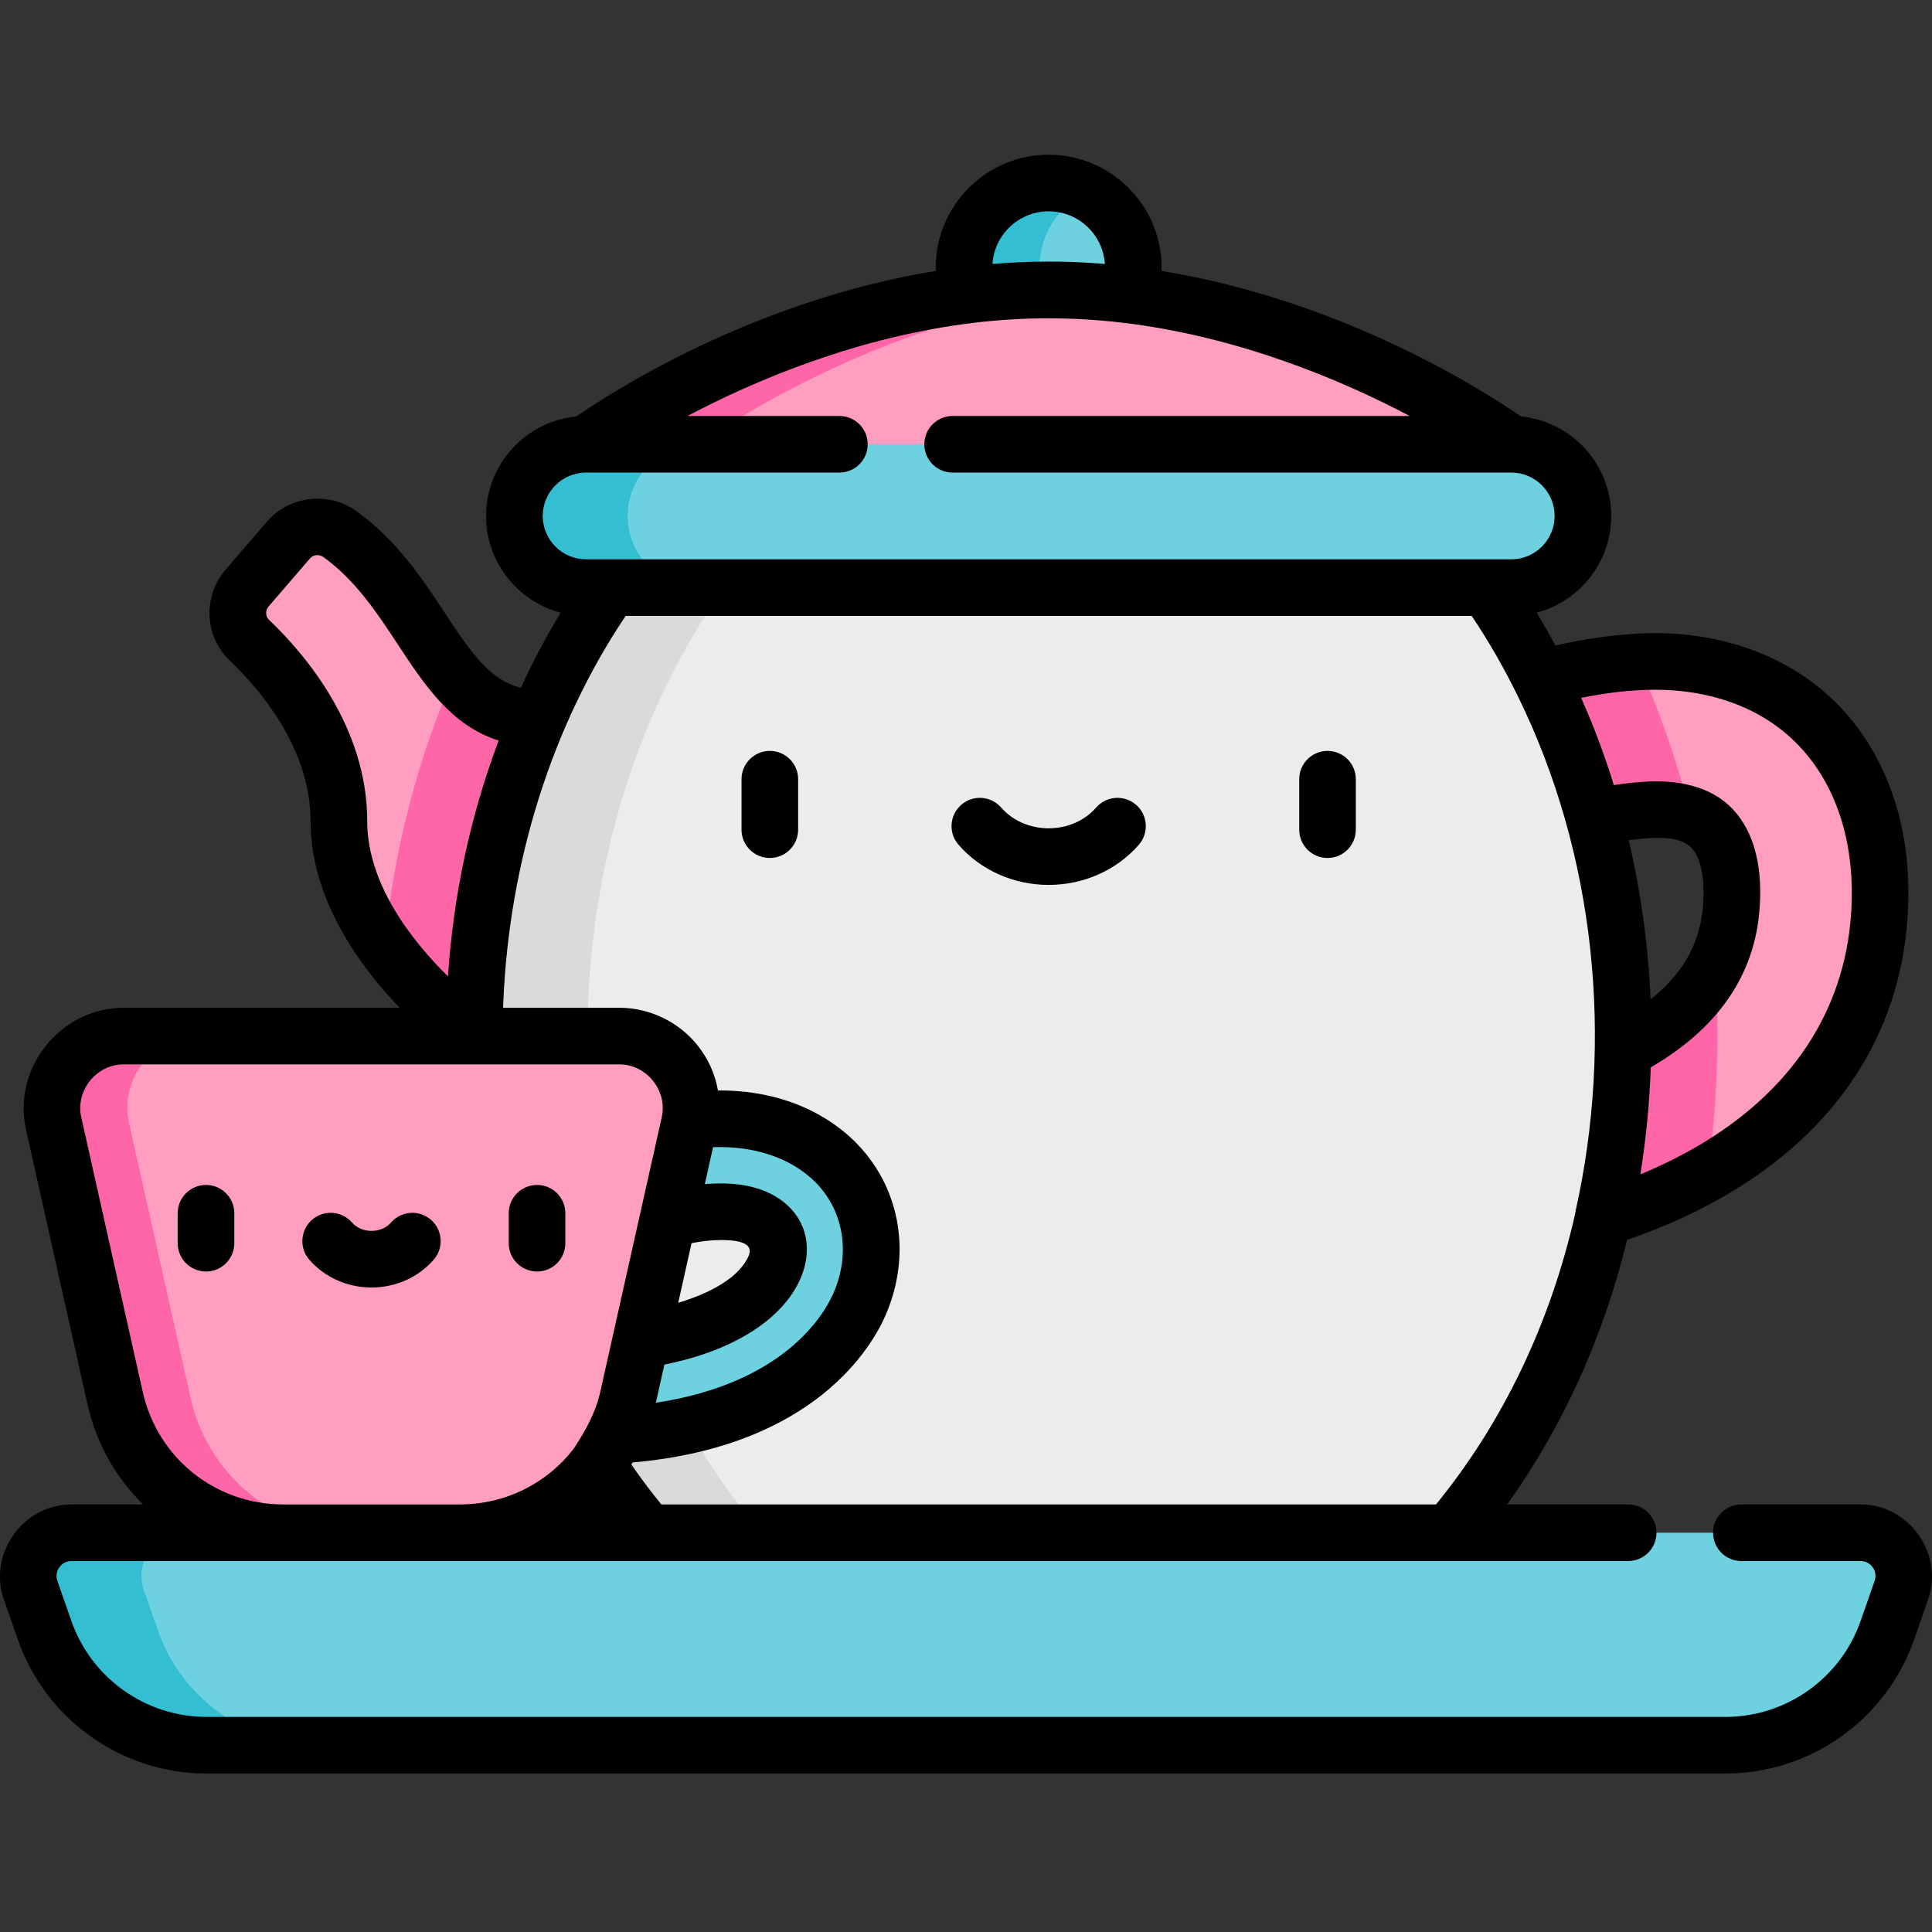 <svg height="512pt" viewBox="0 -41 512.003 512" width="512pt" xmlns="http://www.w3.org/2000/svg"><rect x="0" y="-41" width="512.003" height="512" fill="#333333" stroke="none"/><path d="m300.34 29.926c0 12.387-10.043 22.43-22.43 22.43-12.383 0-22.426-10.043-22.426-22.43 0-12.383 10.043-22.426 22.426-22.426 12.387 0 22.43 10.043 22.43 22.426zm0 0" fill="#6dd1e0"/><path d="m275.488 29.926c0-8.789 5.059-16.395 12.426-20.07-3.012-1.504-6.406-2.355-10.004-2.355-12.387 0-22.426 10.039-22.426 22.426s10.043 22.426 22.426 22.426c3.598 0 6.992-.848 10.004-2.352-7.367-3.676-12.426-11.281-12.426-20.074zm0 0" fill="#34bed2"/><path d="m155.32 76.738s55.473-40.918 122.59-40.918c67.121 0 122.594 40.918 122.594 40.918l-122.594 18.992zm0 0" fill="#ff9ec0"/><path d="m185.324 76.738s47.406-34.961 107.59-40.246c-4.922-.434-9.93-.672-15.004-.672-67.117 0-122.59 40.918-122.59 40.918l122.59 18.992 15.004-2.324zm0 0" fill="#ff66a8"/><path d="m378.012 289.867-1.793-39.25c20.633-.941 40.93-6.129 55.691-14.223 16.531-9.066 25.297-20.785 26.805-35.824.977-9.777-.797-17.598-4.996-22.016-3.469-3.652-9.078-5.316-16.66-4.945-11.52.559-24.715 4.129-38.16 10.324l-16.438-35.688c18.227-8.395 35.957-13.066 52.691-13.879 24.309-1.18 39.004 8.66 47.047 17.125 12.199 12.836 17.738 31.656 15.605 52.988-2.809 28.09-19.062 51.039-47 66.363-27.168 14.898-57.266 18.312-72.793 19.023zm0 0" fill="#ff9ec0"/><path d="m90.094 100.539c-4.273-3.082-10.188-2.43-13.625 1.562l-10.973 12.73c-3.504 4.066-3.238 10.176.645 13.875 9.145 8.719 23.676 26.02 23.676 47.898 0 31.922 35.871 56.969 35.871 56.969l16.953-84.285c-26.043 0-28.906-31.703-52.547-48.75zm0 0" fill="#ff9ec0"/><g fill="#ff66a8"><path d="m125.688 233.574 16.953-84.285c-10.016 0-16.598-4.699-22.258-11.438-9.762 22.34-16.059 46.684-18.52 71.777 10.422 14.574 23.824 23.945 23.824 23.945zm0 0"/><path d="m448.008 174.957c-3.48-14.039-8.207-27.625-14.094-40.516-16.371.98-33.672 5.613-51.449 13.805l16.438 35.684c13.445-6.191 26.641-9.762 38.16-10.32 4.301-.211 7.945.258 10.945 1.348zm0 0"/><path d="m454.441 215.121c-4.32 8.336-11.77 15.371-22.531 21.273-14.762 8.094-35.059 13.281-55.691 14.223l1.797 39.25c15.523-.711 45.625-4.125 72.789-19.027.57-.309 1.125-.629 1.684-.949 1.754-11.871 2.652-24.012 2.652-36.316 0-6.18-.238-12.336-.699-18.453zm0 0"/></g><path d="m393.805 114.496-115.895-18.766-115.891 18.766c-22.652 32.066-36.332 73.641-36.332 119.078 0 51.613 17.652 98.25 46.062 131.617l106.16 17.68 106.164-17.68c28.406-33.367 46.062-80.004 46.062-131.617 0-45.438-13.68-87.012-36.332-119.078zm0 0" fill="#ececee"/><path d="m201.754 365.191c-28.41-33.367-46.062-80.004-46.062-131.617 0-45.438 13.68-87.012 36.332-119.078l100.891-16.336-15.004-2.43-115.891 18.766c-22.652 32.066-36.332 73.641-36.332 119.078 0 51.613 17.652 98.25 46.062 131.617l106.16 17.68 15.004-2.5zm0 0" fill="#dadadc"/><path d="m154.152 339.652c-6.781 0-12.277-5.496-12.277-12.277s5.496-12.277 12.277-12.277c31.27 0 47.086-10.941 51.133-20.309 1.008-2.336 2.199-6.777-1.125-10.309-6.418-6.809-21.551-4.562-32.559-.566-6.375 2.309-13.414-.98-15.73-7.355-2.312-6.371.98-13.414 7.352-15.727 35.234-12.793 52.863.5 58.809 6.809 9.188 9.75 11.41 23.879 5.797 36.879-3.559 8.242-19.387 35.133-73.676 35.133zm0 0" fill="#6dd1e0"/><path d="m164.172 233.574h-131.43c-12.16 0-21.184 11.266-18.527 23.129l16.301 72.797c4.668 20.863 23.184 35.691 44.562 35.691l27.758 17.68 19-17.68c21.375 0 39.891-14.828 44.562-35.691l16.297-72.797c2.656-11.863-6.367-23.129-18.523-23.129zm0 0" fill="#ff9ec0"/><path d="m95.078 365.191c-21.375 0-39.891-14.828-44.562-35.691l-16.297-72.797c-2.656-11.863 6.367-23.129 18.523-23.129h-20c-12.16 0-21.18 11.266-18.527 23.129l16.301 72.797c4.668 20.863 23.184 35.691 44.562 35.691l27.758 17.68 8.129-7.562zm0 0" fill="#ff66a8"/><path d="m400.504 76.738h-245.184c-10.488 0-18.992 8.504-18.992 18.992 0 10.492 8.504 18.996 18.992 18.996h245.184c10.492 0 18.992-8.508 18.992-18.996s-8.504-18.992-18.992-18.992zm0 0" fill="#6dd1e0"/><path d="m166.332 95.73c0-10.488 8.504-18.992 18.992-18.992h-30.004c-10.492 0-18.996 8.504-18.996 18.992 0 10.492 8.508 18.996 18.996 18.996h30.004c-10.488 0-18.992-8.504-18.992-18.996zm0 0" fill="#34bed2"/><path d="m493.086 365.191h-474.168c-7.875 0-13.395 7.773-10.801 15.207l3.703 10.609c6.367 18.262 23.594 30.496 42.934 30.496h402.496c19.344 0 36.566-12.234 42.938-30.496l3.699-10.609c2.594-7.434-2.926-15.207-10.801-15.207zm0 0" fill="#6dd1e0"/><path d="m41.82 391.008-3.699-10.609c-2.594-7.434 2.926-15.207 10.801-15.207h-30.004c-7.875 0-13.395 7.773-10.801 15.207l3.699 10.609c6.371 18.262 23.594 30.496 42.938 30.496h30.004c-19.34 0-36.566-12.234-42.938-30.496zm0 0" fill="#34bed2"/><path d="m204.016 157.996c-4.145 0-7.504 3.355-7.504 7.5v13.375c0 4.141 3.359 7.5 7.504 7.5 4.141 0 7.5-3.359 7.5-7.5v-13.375c0-4.141-3.359-7.5-7.5-7.5zm0 0"/><path d="m351.809 157.996c-4.145 0-7.5 3.355-7.5 7.5v13.375c0 4.141 3.355 7.5 7.5 7.5 4.141 0 7.5-3.359 7.5-7.5v-13.375c0-4.141-3.359-7.5-7.5-7.5zm0 0"/><path d="m301.086 172.293c-3.121-2.727-7.859-2.41-10.586.711-3.059 3.496-7.645 5.504-12.59 5.504-4.945 0-9.535-2.008-12.594-5.504-2.723-3.121-7.461-3.441-10.582-.711-3.121 2.727-3.438 7.465-.711 10.582 5.906 6.758 14.613 10.633 23.887 10.633 9.273 0 17.98-3.875 23.887-10.633 2.727-3.117 2.41-7.855-.711-10.582zm0 0"/><path d="m54.59 273.023c-4.145 0-7.5 3.359-7.5 7.5v7.941c0 4.141 3.355 7.5 7.5 7.5 4.145 0 7.5-3.359 7.5-7.5v-7.941c0-4.141-3.355-7.5-7.5-7.5zm0 0"/><path d="m142.32 295.965c4.145 0 7.504-3.359 7.504-7.5v-7.941c0-4.141-3.359-7.5-7.504-7.5-4.141 0-7.5 3.359-7.5 7.5v7.941c0 4.141 3.359 7.5 7.5 7.5zm0 0"/><path d="m114.219 282.266c-3.117-2.727-7.855-2.41-10.582.707-1.238 1.418-3.125 2.227-5.18 2.227-2.059 0-3.945-.809-5.18-2.227-2.727-3.117-7.469-3.438-10.586-.707-3.121 2.727-3.438 7.465-.711 10.582 4.086 4.676 10.09 7.355 16.477 7.355 6.383 0 12.387-2.68 16.473-7.355 2.727-3.117 2.406-7.855-.711-10.582zm0 0"/><path d="m4.734 393.48c7.414 21.25 27.512 35.527 50.02 35.527h402.496c22.504 0 42.605-14.277 50.02-35.527 0 0 3.695-10.598 3.699-10.609 4.23-12.121-5.074-25.18-17.883-25.18h-31.602c-4.141 0-7.5 3.359-7.5 7.5 0 4.145 3.359 7.5 7.5 7.5h31.602c2.707.004 4.605 2.699 3.719 5.238l-3.703 10.609c-5.312 15.23-19.719 25.465-35.852 25.465h-402.496c-16.133 0-30.539-10.234-35.855-25.465 0 0-3.699-10.609-3.703-10.609-.887-2.547 1.047-5.238 3.723-5.238h412.562c4.141 0 7.5-3.355 7.5-7.5 0-4.141-3.359-7.5-7.5-7.5h-32.059c14.773-20.645 25.527-44.465 31.793-70.125 8.277-2.836 16.062-6.234 23.195-10.148 30.207-16.566 47.793-41.527 50.859-72.191 2.355-23.539-3.91-44.457-17.633-58.902-13.605-14.316-33.453-20.391-52.852-19.449-7.316.355-14.887 1.434-22.578 3.188-1.586-2.953-3.246-5.855-4.973-8.703 11.359-2.988 19.762-13.344 19.762-25.629 0-13.738-10.516-25.07-23.922-26.367-8.805-6.113-46.539-30.664-95.27-38.57.008-.289.035-.574.035-.863 0-16.504-13.426-29.93-29.93-29.93s-29.93 13.426-29.93 29.93c0 .289.027.574.035.863-48.734 7.91-86.465 32.457-95.27 38.57-13.406 1.297-23.922 12.629-23.922 26.371 0 12.281 8.402 22.637 19.758 25.625-3.867 6.383-7.391 13.031-10.551 19.902-7.926-1.871-12.879-8.789-20.102-19.77-5.941-9.027-12.672-19.262-23.453-27.035-7.328-5.285-17.785-4.105-23.691 2.75l-10.977 12.73c-6.129 7.113-5.625 17.742 1.148 24.199 7.977 7.605 21.355 23.234 21.355 42.469 0 20.426 12.664 38.051 23.602 49.469 0 0-73.113 0-73.176 0-16.699 0-29.492 15.98-25.844 32.27l16.297 72.797c2.34 10.453 7.578 19.547 14.762 26.551 0 0-19.023 0-19.035 0-12.816 0-22.109 13.074-17.887 25.18zm178.543-105.035c2.762-.535 5.371-.82 7.688-.82 2.629 0 9.195.102 7.43 4.191-2.512 5.824-10.312 9.934-18.656 12.438zm-8.086 36.109.883-3.934c18.059-3.562 31.371-11.918 36.094-22.859 2.914-6.75 1.961-13.637-2.551-18.426-4.887-5.188-12.625-7.41-22.84-6.523l2.195-9.805c.551-.016 1.098-.023 1.637-.023 14.551 0 22.512 6.141 25.961 9.801 7.102 7.535 8.777 18.559 4.371 28.762-2.543 5.887-13.051 24.012-47.133 29.195zm.07 33.133c-2.746-3.367-5.398-6.898-7.941-10.562.113-.188.227-.371.336-.559 48.305-4.23 63.496-30.828 67.059-39.074 6.816-15.789 4.047-33.031-7.227-44.996-5.109-5.422-16.691-14.516-36.879-14.516-.113 0-.227.004-.34.004-.754-4.324-2.594-8.441-5.43-11.984-4.977-6.219-12.707-9.93-20.672-9.93h-30.84c.02-.477.035-.953.055-1.434 1.562-37.41 12.914-73.34 32.422-102.41h224.211c4.516 6.723 8.586 13.816 12.207 21.211 20.625 41.965 25.496 91.191 15.285 136.684-.055.254-.086.508-.117.762-6.543 28.746-19.066 55.062-36.828 76.805zm260.254-215.84c15.184-.652 30.551 3.555 41.246 14.809 10.672 11.23 15.496 27.949 13.582 47.074-2.555 25.52-17.473 46.453-43.148 60.531-3.934 2.16-8.105 4.152-12.473 5.957 1.492-9.281 2.418-18.754 2.758-28.359 17.363-10.098 27.016-23.73 28.699-40.547 1.215-12.156-1.215-21.812-7.023-27.926-5.742-6.051-14.445-7.664-22.461-7.273-2.895.141-5.902.461-8.996.949-2.453-7.922-5.355-15.656-8.676-23.133 5.426-1.078 10.953-1.844 16.492-2.082zm1.91 39.25c3.496-.172 8.25-.117 10.855 2.621 2.594 2.73 3.703 8.75 2.969 16.102-.957 9.562-5.418 17.363-13.828 24.023-.613-14.344-2.574-28.492-5.801-42.188 1.992-.27 3.938-.465 5.805-.559zm-159.516-166.098c7.902 0 14.391 6.172 14.895 13.949-1.23-.102-2.465-.191-3.707-.27-3.723-.254-7.453-.359-11.188-.359-4.973 0-9.938.219-14.895.629.508-7.777 6.996-13.949 14.895-13.949zm-134.082 80.73c0-6.336 5.156-11.492 11.492-11.492h67.133c4.145 0 7.5-3.359 7.5-7.5 0-4.145-3.355-7.5-7.5-7.5h-40.262c17.973-9.484 45.262-21.082 76.297-24.742 12.777-1.508 25.637-1.516 38.422-.047 31.141 3.609 58.598 15.266 76.672 24.789h-121.125c-4.141 0-7.5 3.355-7.5 7.5 0 4.141 3.359 7.5 7.5 7.5h148.047c6.336 0 11.492 5.156 11.492 11.492 0 6.34-5.156 11.496-11.492 11.496h-245.184c-6.34-.004-11.492-5.156-11.492-11.496zm-72.516 27.547c-.984-.938-1.043-2.496-.137-3.547 0 0 10.973-12.73 10.977-12.734.895-1.039 2.453-1.164 3.551-.375 8.539 6.16 14.211 14.777 19.691 23.113 7.004 10.648 14.199 21.582 26.762 25.527-7.477 19.848-11.977 40.773-13.441 62.484-9.445-9.305-21.398-24.383-21.398-41.141 0-24.828-16.289-44.066-26.004-53.328zm-33.48 204.586s-16.273-72.695-16.297-72.797c-1.578-7.047 4.004-13.992 11.203-13.992h131.434c7.207 0 12.773 6.977 11.203 13.992 0 0-16.293 72.777-16.297 72.797-1.23 5.504-3.918 10.328-7.066 15.094-7.023 9.098-17.98 14.734-30.176 14.734h-46.762c-17.996-.004-33.309-12.266-37.242-29.828zm0 0"/></svg>